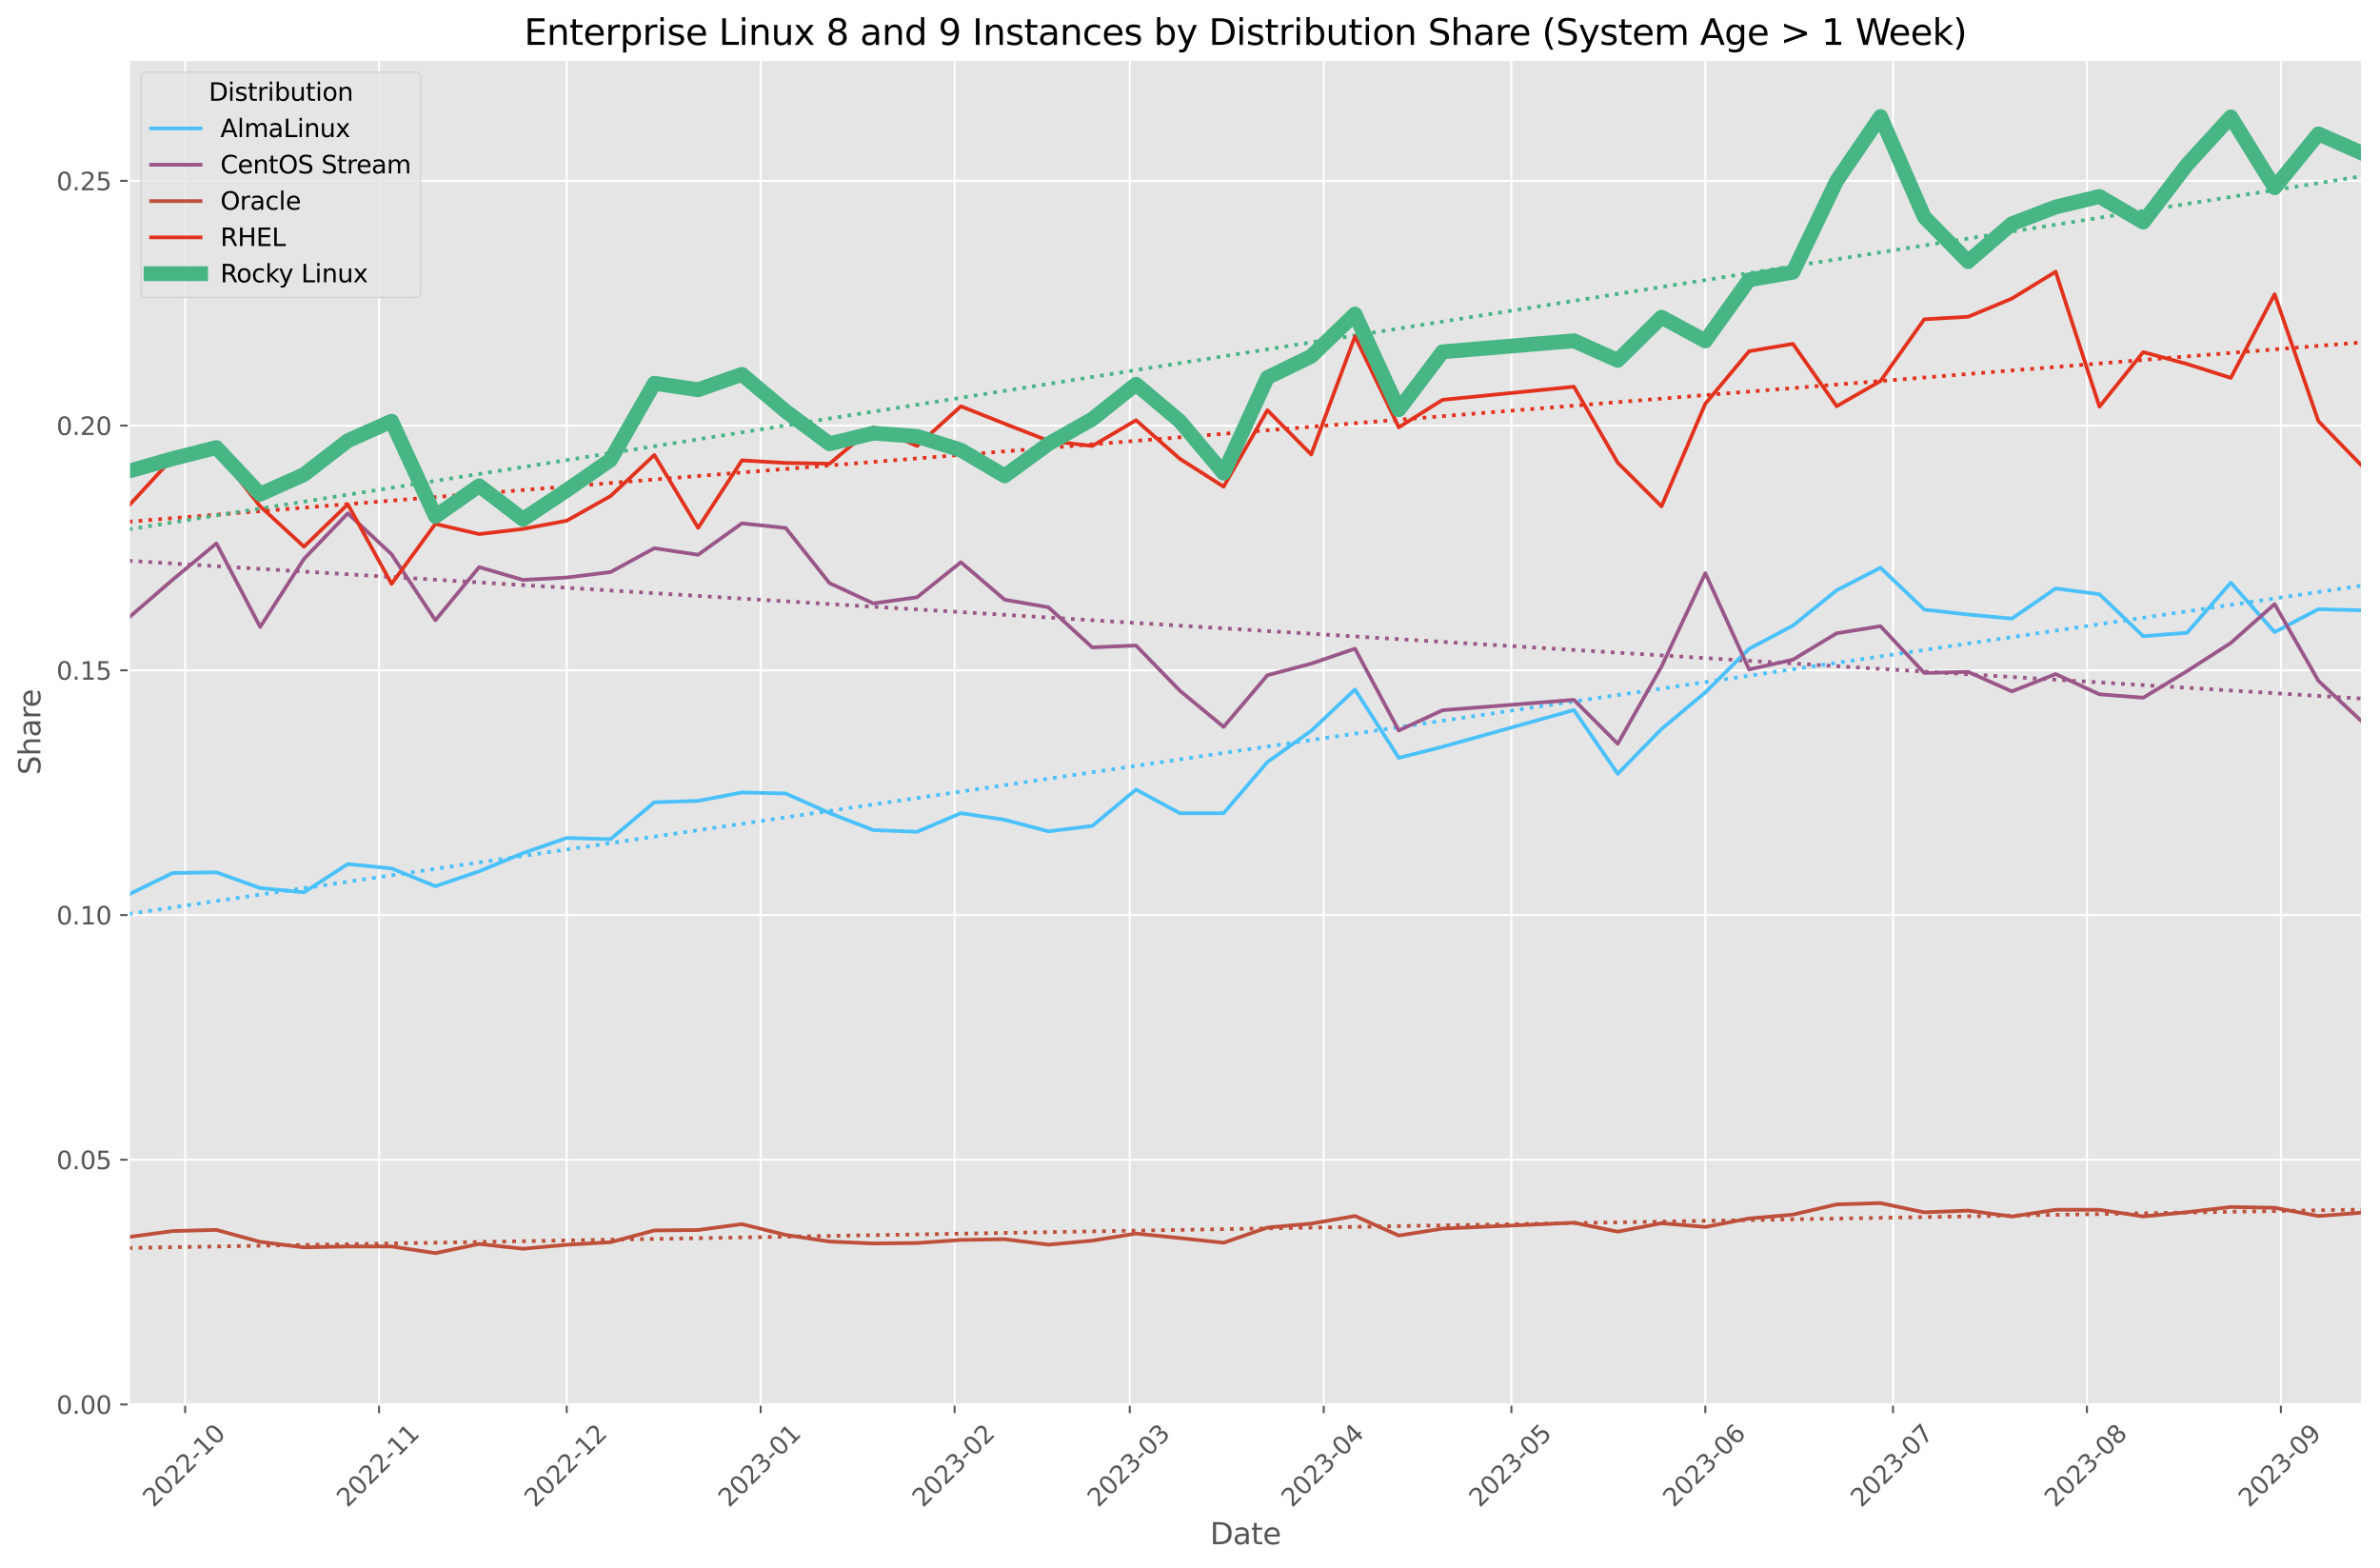 <?xml version="1.0" encoding="utf-8" standalone="no"?>
<!DOCTYPE svg PUBLIC "-//W3C//DTD SVG 1.1//EN"
  "http://www.w3.org/Graphics/SVG/1.1/DTD/svg11.dtd">
<svg xmlns:xlink="http://www.w3.org/1999/xlink" width="962.123pt" height="633.944pt" viewBox="0 0 962.123 633.944" xmlns="http://www.w3.org/2000/svg" version="1.1">
 <defs>
  <style type="text/css">*{stroke-linejoin: round; stroke-linecap: butt}</style>
 </defs>
 <g id="figure_1">
  <g id="patch_1">
   <path d="M 0 633.944 
L 962.123 633.944 
L 962.123 0 
L 0 0 
z
" style="fill: #ffffff"/>
  </g>
  <g id="axes_1">
   <g id="patch_2">
    <path d="M 52.079 567.742 
L 954.923 567.742 
L 954.923 24.142 
L 52.079 24.142 
z
" style="fill: #e5e5e5"/>
   </g>
   <g id="matplotlib.axis_1">
    <g id="xtick_1">
     <g id="line2d_1">
      <path d="M 74.84 567.742 
L 74.84 24.142 
" clip-path="url(#p9edbfe0799)" style="fill: none; stroke: #ffffff; stroke-width: 0.8; stroke-linecap: square"/>
     </g>
     <g id="line2d_2">
      <defs>
       <path id="m973b292059" d="M 0 0 
L 0 3.5 
" style="stroke: #555555; stroke-width: 0.8"/>
      </defs>
      <g>
       <use xlink:href="#m973b292059" x="74.84" y="567.742" style="fill: #555555; stroke: #555555; stroke-width: 0.8"/>
      </g>
     </g>
     <g id="text_1">
      <!-- 2022-10 -->
      <g style="fill: #555555" transform="translate(62.019 609.66)rotate(-45)scale(0.1 -0.1)">
       <defs>
        <path id="DejaVuSans-32" d="M 1228 531 
L 3431 531 
L 3431 0 
L 469 0 
L 469 531 
Q 828 903 1448 1529 
Q 2069 2156 2228 2338 
Q 2531 2678 2651 2914 
Q 2772 3150 2772 3378 
Q 2772 3750 2511 3984 
Q 2250 4219 1831 4219 
Q 1534 4219 1204 4116 
Q 875 4013 500 3803 
L 500 4441 
Q 881 4594 1212 4672 
Q 1544 4750 1819 4750 
Q 2544 4750 2975 4387 
Q 3406 4025 3406 3419 
Q 3406 3131 3298 2873 
Q 3191 2616 2906 2266 
Q 2828 2175 2409 1742 
Q 1991 1309 1228 531 
z
" transform="scale(0.016)"/>
        <path id="DejaVuSans-30" d="M 2034 4250 
Q 1547 4250 1301 3770 
Q 1056 3291 1056 2328 
Q 1056 1369 1301 889 
Q 1547 409 2034 409 
Q 2525 409 2770 889 
Q 3016 1369 3016 2328 
Q 3016 3291 2770 3770 
Q 2525 4250 2034 4250 
z
M 2034 4750 
Q 2819 4750 3233 4129 
Q 3647 3509 3647 2328 
Q 3647 1150 3233 529 
Q 2819 -91 2034 -91 
Q 1250 -91 836 529 
Q 422 1150 422 2328 
Q 422 3509 836 4129 
Q 1250 4750 2034 4750 
z
" transform="scale(0.016)"/>
        <path id="DejaVuSans-2d" d="M 313 2009 
L 1997 2009 
L 1997 1497 
L 313 1497 
L 313 2009 
z
" transform="scale(0.016)"/>
        <path id="DejaVuSans-31" d="M 794 531 
L 1825 531 
L 1825 4091 
L 703 3866 
L 703 4441 
L 1819 4666 
L 2450 4666 
L 2450 531 
L 3481 531 
L 3481 0 
L 794 0 
L 794 531 
z
" transform="scale(0.016)"/>
       </defs>
       <use xlink:href="#DejaVuSans-32"/>
       <use xlink:href="#DejaVuSans-30" x="63.623"/>
       <use xlink:href="#DejaVuSans-32" x="127.246"/>
       <use xlink:href="#DejaVuSans-32" x="190.869"/>
       <use xlink:href="#DejaVuSans-2d" x="254.492"/>
       <use xlink:href="#DejaVuSans-31" x="290.576"/>
       <use xlink:href="#DejaVuSans-30" x="354.199"/>
      </g>
     </g>
    </g>
    <g id="xtick_2">
     <g id="line2d_3">
      <path d="M 153.238 567.742 
L 153.238 24.142 
" clip-path="url(#p9edbfe0799)" style="fill: none; stroke: #ffffff; stroke-width: 0.8; stroke-linecap: square"/>
     </g>
     <g id="line2d_4">
      <g>
       <use xlink:href="#m973b292059" x="153.238" y="567.742" style="fill: #555555; stroke: #555555; stroke-width: 0.8"/>
      </g>
     </g>
     <g id="text_2">
      <!-- 2022-11 -->
      <g style="fill: #555555" transform="translate(140.417 609.66)rotate(-45)scale(0.1 -0.1)">
       <use xlink:href="#DejaVuSans-32"/>
       <use xlink:href="#DejaVuSans-30" x="63.623"/>
       <use xlink:href="#DejaVuSans-32" x="127.246"/>
       <use xlink:href="#DejaVuSans-32" x="190.869"/>
       <use xlink:href="#DejaVuSans-2d" x="254.492"/>
       <use xlink:href="#DejaVuSans-31" x="290.576"/>
       <use xlink:href="#DejaVuSans-31" x="354.199"/>
      </g>
     </g>
    </g>
    <g id="xtick_3">
     <g id="line2d_5">
      <path d="M 229.108 567.742 
L 229.108 24.142 
" clip-path="url(#p9edbfe0799)" style="fill: none; stroke: #ffffff; stroke-width: 0.8; stroke-linecap: square"/>
     </g>
     <g id="line2d_6">
      <g>
       <use xlink:href="#m973b292059" x="229.108" y="567.742" style="fill: #555555; stroke: #555555; stroke-width: 0.8"/>
      </g>
     </g>
     <g id="text_3">
      <!-- 2022-12 -->
      <g style="fill: #555555" transform="translate(216.286 609.66)rotate(-45)scale(0.1 -0.1)">
       <use xlink:href="#DejaVuSans-32"/>
       <use xlink:href="#DejaVuSans-30" x="63.623"/>
       <use xlink:href="#DejaVuSans-32" x="127.246"/>
       <use xlink:href="#DejaVuSans-32" x="190.869"/>
       <use xlink:href="#DejaVuSans-2d" x="254.492"/>
       <use xlink:href="#DejaVuSans-31" x="290.576"/>
       <use xlink:href="#DejaVuSans-32" x="354.199"/>
      </g>
     </g>
    </g>
    <g id="xtick_4">
     <g id="line2d_7">
      <path d="M 307.506 567.742 
L 307.506 24.142 
" clip-path="url(#p9edbfe0799)" style="fill: none; stroke: #ffffff; stroke-width: 0.8; stroke-linecap: square"/>
     </g>
     <g id="line2d_8">
      <g>
       <use xlink:href="#m973b292059" x="307.506" y="567.742" style="fill: #555555; stroke: #555555; stroke-width: 0.8"/>
      </g>
     </g>
     <g id="text_4">
      <!-- 2023-01 -->
      <g style="fill: #555555" transform="translate(294.685 609.66)rotate(-45)scale(0.1 -0.1)">
       <defs>
        <path id="DejaVuSans-33" d="M 2597 2516 
Q 3050 2419 3304 2112 
Q 3559 1806 3559 1356 
Q 3559 666 3084 287 
Q 2609 -91 1734 -91 
Q 1441 -91 1130 -33 
Q 819 25 488 141 
L 488 750 
Q 750 597 1062 519 
Q 1375 441 1716 441 
Q 2309 441 2620 675 
Q 2931 909 2931 1356 
Q 2931 1769 2642 2001 
Q 2353 2234 1838 2234 
L 1294 2234 
L 1294 2753 
L 1863 2753 
Q 2328 2753 2575 2939 
Q 2822 3125 2822 3475 
Q 2822 3834 2567 4026 
Q 2313 4219 1838 4219 
Q 1578 4219 1281 4162 
Q 984 4106 628 3988 
L 628 4550 
Q 988 4650 1302 4700 
Q 1616 4750 1894 4750 
Q 2613 4750 3031 4423 
Q 3450 4097 3450 3541 
Q 3450 3153 3228 2886 
Q 3006 2619 2597 2516 
z
" transform="scale(0.016)"/>
       </defs>
       <use xlink:href="#DejaVuSans-32"/>
       <use xlink:href="#DejaVuSans-30" x="63.623"/>
       <use xlink:href="#DejaVuSans-32" x="127.246"/>
       <use xlink:href="#DejaVuSans-33" x="190.869"/>
       <use xlink:href="#DejaVuSans-2d" x="254.492"/>
       <use xlink:href="#DejaVuSans-30" x="290.576"/>
       <use xlink:href="#DejaVuSans-31" x="354.199"/>
      </g>
     </g>
    </g>
    <g id="xtick_5">
     <g id="line2d_9">
      <path d="M 385.904 567.742 
L 385.904 24.142 
" clip-path="url(#p9edbfe0799)" style="fill: none; stroke: #ffffff; stroke-width: 0.8; stroke-linecap: square"/>
     </g>
     <g id="line2d_10">
      <g>
       <use xlink:href="#m973b292059" x="385.904" y="567.742" style="fill: #555555; stroke: #555555; stroke-width: 0.8"/>
      </g>
     </g>
     <g id="text_5">
      <!-- 2023-02 -->
      <g style="fill: #555555" transform="translate(373.083 609.66)rotate(-45)scale(0.1 -0.1)">
       <use xlink:href="#DejaVuSans-32"/>
       <use xlink:href="#DejaVuSans-30" x="63.623"/>
       <use xlink:href="#DejaVuSans-32" x="127.246"/>
       <use xlink:href="#DejaVuSans-33" x="190.869"/>
       <use xlink:href="#DejaVuSans-2d" x="254.492"/>
       <use xlink:href="#DejaVuSans-30" x="290.576"/>
       <use xlink:href="#DejaVuSans-32" x="354.199"/>
      </g>
     </g>
    </g>
    <g id="xtick_6">
     <g id="line2d_11">
      <path d="M 456.715 567.742 
L 456.715 24.142 
" clip-path="url(#p9edbfe0799)" style="fill: none; stroke: #ffffff; stroke-width: 0.8; stroke-linecap: square"/>
     </g>
     <g id="line2d_12">
      <g>
       <use xlink:href="#m973b292059" x="456.715" y="567.742" style="fill: #555555; stroke: #555555; stroke-width: 0.8"/>
      </g>
     </g>
     <g id="text_6">
      <!-- 2023-03 -->
      <g style="fill: #555555" transform="translate(443.894 609.66)rotate(-45)scale(0.1 -0.1)">
       <use xlink:href="#DejaVuSans-32"/>
       <use xlink:href="#DejaVuSans-30" x="63.623"/>
       <use xlink:href="#DejaVuSans-32" x="127.246"/>
       <use xlink:href="#DejaVuSans-33" x="190.869"/>
       <use xlink:href="#DejaVuSans-2d" x="254.492"/>
       <use xlink:href="#DejaVuSans-30" x="290.576"/>
       <use xlink:href="#DejaVuSans-33" x="354.199"/>
      </g>
     </g>
    </g>
    <g id="xtick_7">
     <g id="line2d_13">
      <path d="M 535.114 567.742 
L 535.114 24.142 
" clip-path="url(#p9edbfe0799)" style="fill: none; stroke: #ffffff; stroke-width: 0.8; stroke-linecap: square"/>
     </g>
     <g id="line2d_14">
      <g>
       <use xlink:href="#m973b292059" x="535.114" y="567.742" style="fill: #555555; stroke: #555555; stroke-width: 0.8"/>
      </g>
     </g>
     <g id="text_7">
      <!-- 2023-04 -->
      <g style="fill: #555555" transform="translate(522.292 609.66)rotate(-45)scale(0.1 -0.1)">
       <defs>
        <path id="DejaVuSans-34" d="M 2419 4116 
L 825 1625 
L 2419 1625 
L 2419 4116 
z
M 2253 4666 
L 3047 4666 
L 3047 1625 
L 3713 1625 
L 3713 1100 
L 3047 1100 
L 3047 0 
L 2419 0 
L 2419 1100 
L 313 1100 
L 313 1709 
L 2253 4666 
z
" transform="scale(0.016)"/>
       </defs>
       <use xlink:href="#DejaVuSans-32"/>
       <use xlink:href="#DejaVuSans-30" x="63.623"/>
       <use xlink:href="#DejaVuSans-32" x="127.246"/>
       <use xlink:href="#DejaVuSans-33" x="190.869"/>
       <use xlink:href="#DejaVuSans-2d" x="254.492"/>
       <use xlink:href="#DejaVuSans-30" x="290.576"/>
       <use xlink:href="#DejaVuSans-34" x="354.199"/>
      </g>
     </g>
    </g>
    <g id="xtick_8">
     <g id="line2d_15">
      <path d="M 610.983 567.742 
L 610.983 24.142 
" clip-path="url(#p9edbfe0799)" style="fill: none; stroke: #ffffff; stroke-width: 0.8; stroke-linecap: square"/>
     </g>
     <g id="line2d_16">
      <g>
       <use xlink:href="#m973b292059" x="610.983" y="567.742" style="fill: #555555; stroke: #555555; stroke-width: 0.8"/>
      </g>
     </g>
     <g id="text_8">
      <!-- 2023-05 -->
      <g style="fill: #555555" transform="translate(598.162 609.66)rotate(-45)scale(0.1 -0.1)">
       <defs>
        <path id="DejaVuSans-35" d="M 691 4666 
L 3169 4666 
L 3169 4134 
L 1269 4134 
L 1269 2991 
Q 1406 3038 1543 3061 
Q 1681 3084 1819 3084 
Q 2600 3084 3056 2656 
Q 3513 2228 3513 1497 
Q 3513 744 3044 326 
Q 2575 -91 1722 -91 
Q 1428 -91 1123 -41 
Q 819 9 494 109 
L 494 744 
Q 775 591 1075 516 
Q 1375 441 1709 441 
Q 2250 441 2565 725 
Q 2881 1009 2881 1497 
Q 2881 1984 2565 2268 
Q 2250 2553 1709 2553 
Q 1456 2553 1204 2497 
Q 953 2441 691 2322 
L 691 4666 
z
" transform="scale(0.016)"/>
       </defs>
       <use xlink:href="#DejaVuSans-32"/>
       <use xlink:href="#DejaVuSans-30" x="63.623"/>
       <use xlink:href="#DejaVuSans-32" x="127.246"/>
       <use xlink:href="#DejaVuSans-33" x="190.869"/>
       <use xlink:href="#DejaVuSans-2d" x="254.492"/>
       <use xlink:href="#DejaVuSans-30" x="290.576"/>
       <use xlink:href="#DejaVuSans-35" x="354.199"/>
      </g>
     </g>
    </g>
    <g id="xtick_9">
     <g id="line2d_17">
      <path d="M 689.381 567.742 
L 689.381 24.142 
" clip-path="url(#p9edbfe0799)" style="fill: none; stroke: #ffffff; stroke-width: 0.8; stroke-linecap: square"/>
     </g>
     <g id="line2d_18">
      <g>
       <use xlink:href="#m973b292059" x="689.381" y="567.742" style="fill: #555555; stroke: #555555; stroke-width: 0.8"/>
      </g>
     </g>
     <g id="text_9">
      <!-- 2023-06 -->
      <g style="fill: #555555" transform="translate(676.56 609.66)rotate(-45)scale(0.1 -0.1)">
       <defs>
        <path id="DejaVuSans-36" d="M 2113 2584 
Q 1688 2584 1439 2293 
Q 1191 2003 1191 1497 
Q 1191 994 1439 701 
Q 1688 409 2113 409 
Q 2538 409 2786 701 
Q 3034 994 3034 1497 
Q 3034 2003 2786 2293 
Q 2538 2584 2113 2584 
z
M 3366 4563 
L 3366 3988 
Q 3128 4100 2886 4159 
Q 2644 4219 2406 4219 
Q 1781 4219 1451 3797 
Q 1122 3375 1075 2522 
Q 1259 2794 1537 2939 
Q 1816 3084 2150 3084 
Q 2853 3084 3261 2657 
Q 3669 2231 3669 1497 
Q 3669 778 3244 343 
Q 2819 -91 2113 -91 
Q 1303 -91 875 529 
Q 447 1150 447 2328 
Q 447 3434 972 4092 
Q 1497 4750 2381 4750 
Q 2619 4750 2861 4703 
Q 3103 4656 3366 4563 
z
" transform="scale(0.016)"/>
       </defs>
       <use xlink:href="#DejaVuSans-32"/>
       <use xlink:href="#DejaVuSans-30" x="63.623"/>
       <use xlink:href="#DejaVuSans-32" x="127.246"/>
       <use xlink:href="#DejaVuSans-33" x="190.869"/>
       <use xlink:href="#DejaVuSans-2d" x="254.492"/>
       <use xlink:href="#DejaVuSans-30" x="290.576"/>
       <use xlink:href="#DejaVuSans-36" x="354.199"/>
      </g>
     </g>
    </g>
    <g id="xtick_10">
     <g id="line2d_19">
      <path d="M 765.25 567.742 
L 765.25 24.142 
" clip-path="url(#p9edbfe0799)" style="fill: none; stroke: #ffffff; stroke-width: 0.8; stroke-linecap: square"/>
     </g>
     <g id="line2d_20">
      <g>
       <use xlink:href="#m973b292059" x="765.25" y="567.742" style="fill: #555555; stroke: #555555; stroke-width: 0.8"/>
      </g>
     </g>
     <g id="text_10">
      <!-- 2023-07 -->
      <g style="fill: #555555" transform="translate(752.429 609.66)rotate(-45)scale(0.1 -0.1)">
       <defs>
        <path id="DejaVuSans-37" d="M 525 4666 
L 3525 4666 
L 3525 4397 
L 1831 0 
L 1172 0 
L 2766 4134 
L 525 4134 
L 525 4666 
z
" transform="scale(0.016)"/>
       </defs>
       <use xlink:href="#DejaVuSans-32"/>
       <use xlink:href="#DejaVuSans-30" x="63.623"/>
       <use xlink:href="#DejaVuSans-32" x="127.246"/>
       <use xlink:href="#DejaVuSans-33" x="190.869"/>
       <use xlink:href="#DejaVuSans-2d" x="254.492"/>
       <use xlink:href="#DejaVuSans-30" x="290.576"/>
       <use xlink:href="#DejaVuSans-37" x="354.199"/>
      </g>
     </g>
    </g>
    <g id="xtick_11">
     <g id="line2d_21">
      <path d="M 843.648 567.742 
L 843.648 24.142 
" clip-path="url(#p9edbfe0799)" style="fill: none; stroke: #ffffff; stroke-width: 0.8; stroke-linecap: square"/>
     </g>
     <g id="line2d_22">
      <g>
       <use xlink:href="#m973b292059" x="843.648" y="567.742" style="fill: #555555; stroke: #555555; stroke-width: 0.8"/>
      </g>
     </g>
     <g id="text_11">
      <!-- 2023-08 -->
      <g style="fill: #555555" transform="translate(830.827 609.66)rotate(-45)scale(0.1 -0.1)">
       <defs>
        <path id="DejaVuSans-38" d="M 2034 2216 
Q 1584 2216 1326 1975 
Q 1069 1734 1069 1313 
Q 1069 891 1326 650 
Q 1584 409 2034 409 
Q 2484 409 2743 651 
Q 3003 894 3003 1313 
Q 3003 1734 2745 1975 
Q 2488 2216 2034 2216 
z
M 1403 2484 
Q 997 2584 770 2862 
Q 544 3141 544 3541 
Q 544 4100 942 4425 
Q 1341 4750 2034 4750 
Q 2731 4750 3128 4425 
Q 3525 4100 3525 3541 
Q 3525 3141 3298 2862 
Q 3072 2584 2669 2484 
Q 3125 2378 3379 2068 
Q 3634 1759 3634 1313 
Q 3634 634 3220 271 
Q 2806 -91 2034 -91 
Q 1263 -91 848 271 
Q 434 634 434 1313 
Q 434 1759 690 2068 
Q 947 2378 1403 2484 
z
M 1172 3481 
Q 1172 3119 1398 2916 
Q 1625 2713 2034 2713 
Q 2441 2713 2670 2916 
Q 2900 3119 2900 3481 
Q 2900 3844 2670 4047 
Q 2441 4250 2034 4250 
Q 1625 4250 1398 4047 
Q 1172 3844 1172 3481 
z
" transform="scale(0.016)"/>
       </defs>
       <use xlink:href="#DejaVuSans-32"/>
       <use xlink:href="#DejaVuSans-30" x="63.623"/>
       <use xlink:href="#DejaVuSans-32" x="127.246"/>
       <use xlink:href="#DejaVuSans-33" x="190.869"/>
       <use xlink:href="#DejaVuSans-2d" x="254.492"/>
       <use xlink:href="#DejaVuSans-30" x="290.576"/>
       <use xlink:href="#DejaVuSans-38" x="354.199"/>
      </g>
     </g>
    </g>
    <g id="xtick_12">
     <g id="line2d_23">
      <path d="M 922.047 567.742 
L 922.047 24.142 
" clip-path="url(#p9edbfe0799)" style="fill: none; stroke: #ffffff; stroke-width: 0.8; stroke-linecap: square"/>
     </g>
     <g id="line2d_24">
      <g>
       <use xlink:href="#m973b292059" x="922.047" y="567.742" style="fill: #555555; stroke: #555555; stroke-width: 0.8"/>
      </g>
     </g>
     <g id="text_12">
      <!-- 2023-09 -->
      <g style="fill: #555555" transform="translate(909.225 609.66)rotate(-45)scale(0.1 -0.1)">
       <defs>
        <path id="DejaVuSans-39" d="M 703 97 
L 703 672 
Q 941 559 1184 500 
Q 1428 441 1663 441 
Q 2288 441 2617 861 
Q 2947 1281 2994 2138 
Q 2813 1869 2534 1725 
Q 2256 1581 1919 1581 
Q 1219 1581 811 2004 
Q 403 2428 403 3163 
Q 403 3881 828 4315 
Q 1253 4750 1959 4750 
Q 2769 4750 3195 4129 
Q 3622 3509 3622 2328 
Q 3622 1225 3098 567 
Q 2575 -91 1691 -91 
Q 1453 -91 1209 -44 
Q 966 3 703 97 
z
M 1959 2075 
Q 2384 2075 2632 2365 
Q 2881 2656 2881 3163 
Q 2881 3666 2632 3958 
Q 2384 4250 1959 4250 
Q 1534 4250 1286 3958 
Q 1038 3666 1038 3163 
Q 1038 2656 1286 2365 
Q 1534 2075 1959 2075 
z
" transform="scale(0.016)"/>
       </defs>
       <use xlink:href="#DejaVuSans-32"/>
       <use xlink:href="#DejaVuSans-30" x="63.623"/>
       <use xlink:href="#DejaVuSans-32" x="127.246"/>
       <use xlink:href="#DejaVuSans-33" x="190.869"/>
       <use xlink:href="#DejaVuSans-2d" x="254.492"/>
       <use xlink:href="#DejaVuSans-30" x="290.576"/>
       <use xlink:href="#DejaVuSans-39" x="354.199"/>
      </g>
     </g>
    </g>
    <g id="text_13">
     <!-- Date -->
     <g style="fill: #555555" transform="translate(489.16 624.248)scale(0.12 -0.12)">
      <defs>
       <path id="DejaVuSans-44" d="M 1259 4147 
L 1259 519 
L 2022 519 
Q 2988 519 3436 956 
Q 3884 1394 3884 2338 
Q 3884 3275 3436 3711 
Q 2988 4147 2022 4147 
L 1259 4147 
z
M 628 4666 
L 1925 4666 
Q 3281 4666 3915 4102 
Q 4550 3538 4550 2338 
Q 4550 1131 3912 565 
Q 3275 0 1925 0 
L 628 0 
L 628 4666 
z
" transform="scale(0.016)"/>
       <path id="DejaVuSans-61" d="M 2194 1759 
Q 1497 1759 1228 1600 
Q 959 1441 959 1056 
Q 959 750 1161 570 
Q 1363 391 1709 391 
Q 2188 391 2477 730 
Q 2766 1069 2766 1631 
L 2766 1759 
L 2194 1759 
z
M 3341 1997 
L 3341 0 
L 2766 0 
L 2766 531 
Q 2569 213 2275 61 
Q 1981 -91 1556 -91 
Q 1019 -91 701 211 
Q 384 513 384 1019 
Q 384 1609 779 1909 
Q 1175 2209 1959 2209 
L 2766 2209 
L 2766 2266 
Q 2766 2663 2505 2880 
Q 2244 3097 1772 3097 
Q 1472 3097 1187 3025 
Q 903 2953 641 2809 
L 641 3341 
Q 956 3463 1253 3523 
Q 1550 3584 1831 3584 
Q 2591 3584 2966 3190 
Q 3341 2797 3341 1997 
z
" transform="scale(0.016)"/>
       <path id="DejaVuSans-74" d="M 1172 4494 
L 1172 3500 
L 2356 3500 
L 2356 3053 
L 1172 3053 
L 1172 1153 
Q 1172 725 1289 603 
Q 1406 481 1766 481 
L 2356 481 
L 2356 0 
L 1766 0 
Q 1100 0 847 248 
Q 594 497 594 1153 
L 594 3053 
L 172 3053 
L 172 3500 
L 594 3500 
L 594 4494 
L 1172 4494 
z
" transform="scale(0.016)"/>
       <path id="DejaVuSans-65" d="M 3597 1894 
L 3597 1613 
L 953 1613 
Q 991 1019 1311 708 
Q 1631 397 2203 397 
Q 2534 397 2845 478 
Q 3156 559 3463 722 
L 3463 178 
Q 3153 47 2828 -22 
Q 2503 -91 2169 -91 
Q 1331 -91 842 396 
Q 353 884 353 1716 
Q 353 2575 817 3079 
Q 1281 3584 2069 3584 
Q 2775 3584 3186 3129 
Q 3597 2675 3597 1894 
z
M 3022 2063 
Q 3016 2534 2758 2815 
Q 2500 3097 2075 3097 
Q 1594 3097 1305 2825 
Q 1016 2553 972 2059 
L 3022 2063 
z
" transform="scale(0.016)"/>
      </defs>
      <use xlink:href="#DejaVuSans-44"/>
      <use xlink:href="#DejaVuSans-61" x="77.002"/>
      <use xlink:href="#DejaVuSans-74" x="138.281"/>
      <use xlink:href="#DejaVuSans-65" x="177.49"/>
     </g>
    </g>
   </g>
   <g id="matplotlib.axis_2">
    <g id="ytick_1">
     <g id="line2d_25">
      <path d="M 52.079 567.742 
L 954.923 567.742 
" clip-path="url(#p9edbfe0799)" style="fill: none; stroke: #ffffff; stroke-width: 0.8; stroke-linecap: square"/>
     </g>
     <g id="line2d_26">
      <defs>
       <path id="m03a013a2a3" d="M 0 0 
L -3.5 0 
" style="stroke: #555555; stroke-width: 0.8"/>
      </defs>
      <g>
       <use xlink:href="#m03a013a2a3" x="52.079" y="567.742" style="fill: #555555; stroke: #555555; stroke-width: 0.8"/>
      </g>
     </g>
     <g id="text_14">
      <!-- 0.00 -->
      <g style="fill: #555555" transform="translate(22.814 571.541)scale(0.1 -0.1)">
       <defs>
        <path id="DejaVuSans-2e" d="M 684 794 
L 1344 794 
L 1344 0 
L 684 0 
L 684 794 
z
" transform="scale(0.016)"/>
       </defs>
       <use xlink:href="#DejaVuSans-30"/>
       <use xlink:href="#DejaVuSans-2e" x="63.623"/>
       <use xlink:href="#DejaVuSans-30" x="95.41"/>
       <use xlink:href="#DejaVuSans-30" x="159.033"/>
      </g>
     </g>
    </g>
    <g id="ytick_2">
     <g id="line2d_27">
      <path d="M 52.079 468.815 
L 954.923 468.815 
" clip-path="url(#p9edbfe0799)" style="fill: none; stroke: #ffffff; stroke-width: 0.8; stroke-linecap: square"/>
     </g>
     <g id="line2d_28">
      <g>
       <use xlink:href="#m03a013a2a3" x="52.079" y="468.815" style="fill: #555555; stroke: #555555; stroke-width: 0.8"/>
      </g>
     </g>
     <g id="text_15">
      <!-- 0.05 -->
      <g style="fill: #555555" transform="translate(22.814 472.615)scale(0.1 -0.1)">
       <use xlink:href="#DejaVuSans-30"/>
       <use xlink:href="#DejaVuSans-2e" x="63.623"/>
       <use xlink:href="#DejaVuSans-30" x="95.41"/>
       <use xlink:href="#DejaVuSans-35" x="159.033"/>
      </g>
     </g>
    </g>
    <g id="ytick_3">
     <g id="line2d_29">
      <path d="M 52.079 369.889 
L 954.923 369.889 
" clip-path="url(#p9edbfe0799)" style="fill: none; stroke: #ffffff; stroke-width: 0.8; stroke-linecap: square"/>
     </g>
     <g id="line2d_30">
      <g>
       <use xlink:href="#m03a013a2a3" x="52.079" y="369.889" style="fill: #555555; stroke: #555555; stroke-width: 0.8"/>
      </g>
     </g>
     <g id="text_16">
      <!-- 0.10 -->
      <g style="fill: #555555" transform="translate(22.814 373.688)scale(0.1 -0.1)">
       <use xlink:href="#DejaVuSans-30"/>
       <use xlink:href="#DejaVuSans-2e" x="63.623"/>
       <use xlink:href="#DejaVuSans-31" x="95.41"/>
       <use xlink:href="#DejaVuSans-30" x="159.033"/>
      </g>
     </g>
    </g>
    <g id="ytick_4">
     <g id="line2d_31">
      <path d="M 52.079 270.963 
L 954.923 270.963 
" clip-path="url(#p9edbfe0799)" style="fill: none; stroke: #ffffff; stroke-width: 0.8; stroke-linecap: square"/>
     </g>
     <g id="line2d_32">
      <g>
       <use xlink:href="#m03a013a2a3" x="52.079" y="270.963" style="fill: #555555; stroke: #555555; stroke-width: 0.8"/>
      </g>
     </g>
     <g id="text_17">
      <!-- 0.15 -->
      <g style="fill: #555555" transform="translate(22.814 274.762)scale(0.1 -0.1)">
       <use xlink:href="#DejaVuSans-30"/>
       <use xlink:href="#DejaVuSans-2e" x="63.623"/>
       <use xlink:href="#DejaVuSans-31" x="95.41"/>
       <use xlink:href="#DejaVuSans-35" x="159.033"/>
      </g>
     </g>
    </g>
    <g id="ytick_5">
     <g id="line2d_33">
      <path d="M 52.079 172.036 
L 954.923 172.036 
" clip-path="url(#p9edbfe0799)" style="fill: none; stroke: #ffffff; stroke-width: 0.8; stroke-linecap: square"/>
     </g>
     <g id="line2d_34">
      <g>
       <use xlink:href="#m03a013a2a3" x="52.079" y="172.036" style="fill: #555555; stroke: #555555; stroke-width: 0.8"/>
      </g>
     </g>
     <g id="text_18">
      <!-- 0.20 -->
      <g style="fill: #555555" transform="translate(22.814 175.835)scale(0.1 -0.1)">
       <use xlink:href="#DejaVuSans-30"/>
       <use xlink:href="#DejaVuSans-2e" x="63.623"/>
       <use xlink:href="#DejaVuSans-32" x="95.41"/>
       <use xlink:href="#DejaVuSans-30" x="159.033"/>
      </g>
     </g>
    </g>
    <g id="ytick_6">
     <g id="line2d_35">
      <path d="M 52.079 73.11 
L 954.923 73.11 
" clip-path="url(#p9edbfe0799)" style="fill: none; stroke: #ffffff; stroke-width: 0.8; stroke-linecap: square"/>
     </g>
     <g id="line2d_36">
      <g>
       <use xlink:href="#m03a013a2a3" x="52.079" y="73.11" style="fill: #555555; stroke: #555555; stroke-width: 0.8"/>
      </g>
     </g>
     <g id="text_19">
      <!-- 0.25 -->
      <g style="fill: #555555" transform="translate(22.814 76.909)scale(0.1 -0.1)">
       <use xlink:href="#DejaVuSans-30"/>
       <use xlink:href="#DejaVuSans-2e" x="63.623"/>
       <use xlink:href="#DejaVuSans-32" x="95.41"/>
       <use xlink:href="#DejaVuSans-35" x="159.033"/>
      </g>
     </g>
    </g>
    <g id="text_20">
     <!-- Share -->
     <g style="fill: #555555" transform="translate(16.318 313.254)rotate(-90)scale(0.12 -0.12)">
      <defs>
       <path id="DejaVuSans-53" d="M 3425 4513 
L 3425 3897 
Q 3066 4069 2747 4153 
Q 2428 4238 2131 4238 
Q 1616 4238 1336 4038 
Q 1056 3838 1056 3469 
Q 1056 3159 1242 3001 
Q 1428 2844 1947 2747 
L 2328 2669 
Q 3034 2534 3370 2195 
Q 3706 1856 3706 1288 
Q 3706 609 3251 259 
Q 2797 -91 1919 -91 
Q 1588 -91 1214 -16 
Q 841 59 441 206 
L 441 856 
Q 825 641 1194 531 
Q 1563 422 1919 422 
Q 2459 422 2753 634 
Q 3047 847 3047 1241 
Q 3047 1584 2836 1778 
Q 2625 1972 2144 2069 
L 1759 2144 
Q 1053 2284 737 2584 
Q 422 2884 422 3419 
Q 422 4038 858 4394 
Q 1294 4750 2059 4750 
Q 2388 4750 2728 4690 
Q 3069 4631 3425 4513 
z
" transform="scale(0.016)"/>
       <path id="DejaVuSans-68" d="M 3513 2113 
L 3513 0 
L 2938 0 
L 2938 2094 
Q 2938 2591 2744 2837 
Q 2550 3084 2163 3084 
Q 1697 3084 1428 2787 
Q 1159 2491 1159 1978 
L 1159 0 
L 581 0 
L 581 4863 
L 1159 4863 
L 1159 2956 
Q 1366 3272 1645 3428 
Q 1925 3584 2291 3584 
Q 2894 3584 3203 3211 
Q 3513 2838 3513 2113 
z
" transform="scale(0.016)"/>
       <path id="DejaVuSans-72" d="M 2631 2963 
Q 2534 3019 2420 3045 
Q 2306 3072 2169 3072 
Q 1681 3072 1420 2755 
Q 1159 2438 1159 1844 
L 1159 0 
L 581 0 
L 581 3500 
L 1159 3500 
L 1159 2956 
Q 1341 3275 1631 3429 
Q 1922 3584 2338 3584 
Q 2397 3584 2469 3576 
Q 2541 3569 2628 3553 
L 2631 2963 
z
" transform="scale(0.016)"/>
      </defs>
      <use xlink:href="#DejaVuSans-53"/>
      <use xlink:href="#DejaVuSans-68" x="63.477"/>
      <use xlink:href="#DejaVuSans-61" x="126.855"/>
      <use xlink:href="#DejaVuSans-72" x="188.135"/>
      <use xlink:href="#DejaVuSans-65" x="226.998"/>
     </g>
    </g>
   </g>
   <g id="line2d_37">
    <path d="M 52.079 369.431 
L 61.199 368.091 
L 70.319 366.75 
L 79.438 365.41 
L 88.558 364.069 
L 97.678 362.728 
L 106.797 361.388 
L 115.917 360.047 
L 125.036 358.707 
L 134.156 357.366 
L 143.276 356.026 
L 152.395 354.685 
L 161.515 353.344 
L 170.635 352.004 
L 179.754 350.663 
L 188.874 349.323 
L 197.994 347.982 
L 207.113 346.641 
L 216.233 345.301 
L 225.352 343.96 
L 234.472 342.62 
L 243.592 341.279 
L 252.711 339.938 
L 261.831 338.598 
L 270.951 337.257 
L 280.07 335.917 
L 289.19 334.576 
L 298.31 333.235 
L 307.429 331.895 
L 316.549 330.554 
L 325.668 329.214 
L 334.788 327.873 
L 343.908 326.533 
L 353.027 325.192 
L 362.147 323.851 
L 371.267 322.511 
L 380.386 321.17 
L 389.506 319.83 
L 398.626 318.489 
L 407.745 317.148 
L 416.865 315.808 
L 425.984 314.467 
L 435.104 313.127 
L 444.224 311.786 
L 453.343 310.445 
L 462.463 309.105 
L 471.583 307.764 
L 480.702 306.424 
L 489.822 305.083 
L 498.942 303.743 
L 508.061 302.402 
L 517.181 301.061 
L 526.3 299.721 
L 535.42 298.38 
L 544.54 297.04 
L 553.659 295.699 
L 562.779 294.358 
L 571.899 293.018 
L 581.018 291.677 
L 590.138 290.337 
L 599.258 288.996 
L 608.377 287.655 
L 617.497 286.315 
L 626.616 284.974 
L 635.736 283.634 
L 644.856 282.293 
L 653.975 280.953 
L 663.095 279.612 
L 672.215 278.271 
L 681.334 276.931 
L 690.454 275.59 
L 699.574 274.25 
L 708.693 272.909 
L 717.813 271.568 
L 726.932 270.228 
L 736.052 268.887 
L 745.172 267.547 
L 754.291 266.206 
L 763.411 264.865 
L 772.531 263.525 
L 781.65 262.184 
L 790.77 260.844 
L 799.89 259.503 
L 809.009 258.163 
L 818.129 256.822 
L 827.248 255.481 
L 836.368 254.141 
L 845.488 252.8 
L 854.607 251.46 
L 863.727 250.119 
L 872.847 248.778 
L 881.966 247.438 
L 891.086 246.097 
L 900.206 244.757 
L 909.325 243.416 
L 918.445 242.075 
L 927.564 240.735 
L 936.684 239.394 
L 945.804 238.054 
L 954.923 236.713 
" clip-path="url(#p9edbfe0799)" style="fill: none; stroke-dasharray: 1.5,2.475; stroke-dashoffset: 0; stroke: #4ac1fa; stroke-width: 1.5"/>
   </g>
   <g id="line2d_38">
    <path d="M 52.079 226.684 
L 61.199 227.247 
L 70.319 227.809 
L 79.438 228.372 
L 88.558 228.935 
L 97.678 229.498 
L 106.797 230.061 
L 115.917 230.624 
L 125.036 231.187 
L 134.156 231.749 
L 143.276 232.312 
L 152.395 232.875 
L 161.515 233.438 
L 170.635 234.001 
L 179.754 234.564 
L 188.874 235.127 
L 197.994 235.689 
L 207.113 236.252 
L 216.233 236.815 
L 225.352 237.378 
L 234.472 237.941 
L 243.592 238.504 
L 252.711 239.066 
L 261.831 239.629 
L 270.951 240.192 
L 280.07 240.755 
L 289.19 241.318 
L 298.31 241.881 
L 307.429 242.444 
L 316.549 243.006 
L 325.668 243.569 
L 334.788 244.132 
L 343.908 244.695 
L 353.027 245.258 
L 362.147 245.821 
L 371.267 246.384 
L 380.386 246.946 
L 389.506 247.509 
L 398.626 248.072 
L 407.745 248.635 
L 416.865 249.198 
L 425.984 249.761 
L 435.104 250.324 
L 444.224 250.886 
L 453.343 251.449 
L 462.463 252.012 
L 471.583 252.575 
L 480.702 253.138 
L 489.822 253.701 
L 498.942 254.263 
L 508.061 254.826 
L 517.181 255.389 
L 526.3 255.952 
L 535.42 256.515 
L 544.54 257.078 
L 553.659 257.641 
L 562.779 258.203 
L 571.899 258.766 
L 581.018 259.329 
L 590.138 259.892 
L 599.258 260.455 
L 608.377 261.018 
L 617.497 261.581 
L 626.616 262.143 
L 635.736 262.706 
L 644.856 263.269 
L 653.975 263.832 
L 663.095 264.395 
L 672.215 264.958 
L 681.334 265.52 
L 690.454 266.083 
L 699.574 266.646 
L 708.693 267.209 
L 717.813 267.772 
L 726.932 268.335 
L 736.052 268.898 
L 745.172 269.46 
L 754.291 270.023 
L 763.411 270.586 
L 772.531 271.149 
L 781.65 271.712 
L 790.77 272.275 
L 799.89 272.838 
L 809.009 273.4 
L 818.129 273.963 
L 827.248 274.526 
L 836.368 275.089 
L 845.488 275.652 
L 854.607 276.215 
L 863.727 276.777 
L 872.847 277.34 
L 881.966 277.903 
L 891.086 278.466 
L 900.206 279.029 
L 909.325 279.592 
L 918.445 280.155 
L 927.564 280.717 
L 936.684 281.28 
L 945.804 281.843 
L 954.923 282.406 
" clip-path="url(#p9edbfe0799)" style="fill: none; stroke-dasharray: 1.5,2.475; stroke-dashoffset: 0; stroke: #9a5689; stroke-width: 1.5"/>
   </g>
   <g id="line2d_39">
    <path d="M 52.079 504.481 
L 61.199 504.324 
L 70.319 504.167 
L 79.438 504.01 
L 88.558 503.853 
L 97.678 503.696 
L 106.797 503.539 
L 115.917 503.382 
L 125.036 503.225 
L 134.156 503.068 
L 143.276 502.911 
L 152.395 502.755 
L 161.515 502.598 
L 170.635 502.441 
L 179.754 502.284 
L 188.874 502.127 
L 197.994 501.97 
L 207.113 501.813 
L 216.233 501.656 
L 225.352 501.499 
L 234.472 501.342 
L 243.592 501.185 
L 252.711 501.028 
L 261.831 500.871 
L 270.951 500.714 
L 280.07 500.557 
L 289.19 500.4 
L 298.31 500.243 
L 307.429 500.086 
L 316.549 499.929 
L 325.668 499.772 
L 334.788 499.615 
L 343.908 499.458 
L 353.027 499.301 
L 362.147 499.144 
L 371.267 498.987 
L 380.386 498.83 
L 389.506 498.673 
L 398.626 498.516 
L 407.745 498.359 
L 416.865 498.202 
L 425.984 498.045 
L 435.104 497.888 
L 444.224 497.731 
L 453.343 497.574 
L 462.463 497.417 
L 471.583 497.26 
L 480.702 497.103 
L 489.822 496.946 
L 498.942 496.789 
L 508.061 496.632 
L 517.181 496.475 
L 526.3 496.318 
L 535.42 496.161 
L 544.54 496.004 
L 553.659 495.847 
L 562.779 495.69 
L 571.899 495.533 
L 581.018 495.376 
L 590.138 495.219 
L 599.258 495.062 
L 608.377 494.905 
L 617.497 494.748 
L 626.616 494.591 
L 635.736 494.434 
L 644.856 494.277 
L 653.975 494.12 
L 663.095 493.963 
L 672.215 493.806 
L 681.334 493.649 
L 690.454 493.492 
L 699.574 493.335 
L 708.693 493.178 
L 717.813 493.021 
L 726.932 492.864 
L 736.052 492.707 
L 745.172 492.55 
L 754.291 492.393 
L 763.411 492.236 
L 772.531 492.079 
L 781.65 491.922 
L 790.77 491.765 
L 799.89 491.608 
L 809.009 491.451 
L 818.129 491.294 
L 827.248 491.137 
L 836.368 490.98 
L 845.488 490.823 
L 854.607 490.666 
L 863.727 490.509 
L 872.847 490.352 
L 881.966 490.195 
L 891.086 490.038 
L 900.206 489.881 
L 909.325 489.724 
L 918.445 489.567 
L 927.564 489.41 
L 936.684 489.253 
L 945.804 489.096 
L 954.923 488.939 
" clip-path="url(#p9edbfe0799)" style="fill: none; stroke-dasharray: 1.5,2.475; stroke-dashoffset: 0; stroke: #be503b; stroke-width: 1.5"/>
   </g>
   <g id="line2d_40">
    <path d="M 52.079 210.892 
L 61.199 210.16 
L 70.319 209.428 
L 79.438 208.695 
L 88.558 207.963 
L 97.678 207.231 
L 106.797 206.498 
L 115.917 205.766 
L 125.036 205.034 
L 134.156 204.301 
L 143.276 203.569 
L 152.395 202.837 
L 161.515 202.105 
L 170.635 201.372 
L 179.754 200.64 
L 188.874 199.908 
L 197.994 199.175 
L 207.113 198.443 
L 216.233 197.711 
L 225.352 196.978 
L 234.472 196.246 
L 243.592 195.514 
L 252.711 194.782 
L 261.831 194.049 
L 270.951 193.317 
L 280.07 192.585 
L 289.19 191.852 
L 298.31 191.12 
L 307.429 190.388 
L 316.549 189.655 
L 325.668 188.923 
L 334.788 188.191 
L 343.908 187.459 
L 353.027 186.726 
L 362.147 185.994 
L 371.267 185.262 
L 380.386 184.529 
L 389.506 183.797 
L 398.626 183.065 
L 407.745 182.332 
L 416.865 181.6 
L 425.984 180.868 
L 435.104 180.135 
L 444.224 179.403 
L 453.343 178.671 
L 462.463 177.939 
L 471.583 177.206 
L 480.702 176.474 
L 489.822 175.742 
L 498.942 175.009 
L 508.061 174.277 
L 517.181 173.545 
L 526.3 172.812 
L 535.42 172.08 
L 544.54 171.348 
L 553.659 170.616 
L 562.779 169.883 
L 571.899 169.151 
L 581.018 168.419 
L 590.138 167.686 
L 599.258 166.954 
L 608.377 166.222 
L 617.497 165.489 
L 626.616 164.757 
L 635.736 164.025 
L 644.856 163.293 
L 653.975 162.56 
L 663.095 161.828 
L 672.215 161.096 
L 681.334 160.363 
L 690.454 159.631 
L 699.574 158.899 
L 708.693 158.166 
L 717.813 157.434 
L 726.932 156.702 
L 736.052 155.969 
L 745.172 155.237 
L 754.291 154.505 
L 763.411 153.773 
L 772.531 153.04 
L 781.65 152.308 
L 790.77 151.576 
L 799.89 150.843 
L 809.009 150.111 
L 818.129 149.379 
L 827.248 148.646 
L 836.368 147.914 
L 845.488 147.182 
L 854.607 146.45 
L 863.727 145.717 
L 872.847 144.985 
L 881.966 144.253 
L 891.086 143.52 
L 900.206 142.788 
L 909.325 142.056 
L 918.445 141.323 
L 927.564 140.591 
L 936.684 139.859 
L 945.804 139.127 
L 954.923 138.394 
" clip-path="url(#p9edbfe0799)" style="fill: none; stroke-dasharray: 1.5,2.475; stroke-dashoffset: 0; stroke: #e2321d; stroke-width: 1.5"/>
   </g>
   <g id="line2d_41">
    <path d="M 52.079 213.978 
L 61.199 212.536 
L 70.319 211.094 
L 79.438 209.652 
L 88.558 208.21 
L 97.678 206.768 
L 106.797 205.326 
L 115.917 203.884 
L 125.036 202.442 
L 134.156 201 
L 143.276 199.558 
L 152.395 198.116 
L 161.515 196.675 
L 170.635 195.233 
L 179.754 193.791 
L 188.874 192.349 
L 197.994 190.907 
L 207.113 189.465 
L 216.233 188.023 
L 225.352 186.581 
L 234.472 185.139 
L 243.592 183.697 
L 252.711 182.255 
L 261.831 180.813 
L 270.951 179.371 
L 280.07 177.929 
L 289.19 176.487 
L 298.31 175.045 
L 307.429 173.603 
L 316.549 172.162 
L 325.668 170.72 
L 334.788 169.278 
L 343.908 167.836 
L 353.027 166.394 
L 362.147 164.952 
L 371.267 163.51 
L 380.386 162.068 
L 389.506 160.626 
L 398.626 159.184 
L 407.745 157.742 
L 416.865 156.3 
L 425.984 154.858 
L 435.104 153.416 
L 444.224 151.974 
L 453.343 150.532 
L 462.463 149.091 
L 471.583 147.649 
L 480.702 146.207 
L 489.822 144.765 
L 498.942 143.323 
L 508.061 141.881 
L 517.181 140.439 
L 526.3 138.997 
L 535.42 137.555 
L 544.54 136.113 
L 553.659 134.671 
L 562.779 133.229 
L 571.899 131.787 
L 581.018 130.345 
L 590.138 128.903 
L 599.258 127.461 
L 608.377 126.019 
L 617.497 124.578 
L 626.616 123.136 
L 635.736 121.694 
L 644.856 120.252 
L 653.975 118.81 
L 663.095 117.368 
L 672.215 115.926 
L 681.334 114.484 
L 690.454 113.042 
L 699.574 111.6 
L 708.693 110.158 
L 717.813 108.716 
L 726.932 107.274 
L 736.052 105.832 
L 745.172 104.39 
L 754.291 102.948 
L 763.411 101.506 
L 772.531 100.065 
L 781.65 98.623 
L 790.77 97.181 
L 799.89 95.739 
L 809.009 94.297 
L 818.129 92.855 
L 827.248 91.413 
L 836.368 89.971 
L 845.488 88.529 
L 854.607 87.087 
L 863.727 85.645 
L 872.847 84.203 
L 881.966 82.761 
L 891.086 81.319 
L 900.206 79.877 
L 909.325 78.435 
L 918.445 76.994 
L 927.564 75.552 
L 936.684 74.11 
L 945.804 72.668 
L 954.923 71.226 
" clip-path="url(#p9edbfe0799)" style="fill: none; stroke-dasharray: 1.5,2.475; stroke-dashoffset: 0; stroke: #48b585; stroke-width: 1.5"/>
   </g>
   <g id="line2d_42">
    <path d="M 52.079 361.556 
L 69.782 352.902 
L 87.485 352.63 
L 105.188 358.993 
L 122.891 360.704 
L 140.593 349.284 
L 158.296 351.062 
L 175.999 358.237 
L 193.702 352.22 
L 211.405 344.865 
L 229.108 338.734 
L 246.81 339.231 
L 264.513 324.312 
L 282.216 323.749 
L 299.919 320.341 
L 317.622 320.752 
L 335.325 328.675 
L 353.027 335.556 
L 370.73 336.243 
L 388.433 328.707 
L 406.136 331.386 
L 423.839 336.055 
L 441.541 333.881 
L 459.244 319.169 
L 476.947 328.732 
L 494.65 328.732 
L 512.353 308.051 
L 530.056 295.413 
L 547.758 278.731 
L 565.461 306.354 
L 583.164 301.876 
L 636.273 287.023 
L 653.975 312.804 
L 671.678 294.683 
L 689.381 279.895 
L 707.084 262.264 
L 724.787 252.893 
L 742.489 238.626 
L 760.192 229.506 
L 777.895 246.409 
L 795.598 248.414 
L 813.301 250.073 
L 831.004 237.888 
L 848.706 240.21 
L 866.409 257.182 
L 884.112 255.793 
L 901.815 235.546 
L 919.518 255.529 
L 937.221 246.243 
L 954.923 246.724 
" clip-path="url(#p9edbfe0799)" style="fill: none; stroke: #4ac1fa; stroke-width: 1.5; stroke-linecap: square"/>
   </g>
   <g id="line2d_43">
    <path d="M 52.079 249.656 
L 69.782 234.351 
L 87.485 219.672 
L 105.188 253.446 
L 122.891 225.925 
L 140.593 207.515 
L 158.296 224.066 
L 175.999 250.728 
L 193.702 229.246 
L 211.405 234.424 
L 229.108 233.449 
L 246.81 231.258 
L 264.513 221.609 
L 282.216 224.256 
L 299.919 211.551 
L 317.622 213.43 
L 335.325 235.71 
L 353.027 243.917 
L 370.73 241.446 
L 388.433 227.27 
L 406.136 242.421 
L 423.839 245.482 
L 441.541 261.696 
L 459.244 260.946 
L 476.947 279.187 
L 494.65 293.833 
L 512.353 272.957 
L 530.056 268.262 
L 547.758 262.214 
L 565.461 295.303 
L 583.164 287.092 
L 636.273 282.907 
L 653.975 300.648 
L 671.678 269.437 
L 689.381 231.727 
L 707.084 270.616 
L 724.787 266.674 
L 742.489 255.983 
L 760.192 253.138 
L 777.895 272.034 
L 795.598 271.592 
L 813.301 279.484 
L 831.004 272.489 
L 848.706 280.653 
L 866.409 282.042 
L 884.112 271.297 
L 901.815 259.904 
L 919.518 244.2 
L 937.221 275.205 
L 954.923 291.782 
" clip-path="url(#p9edbfe0799)" style="fill: none; stroke: #9a5689; stroke-width: 1.5; stroke-linecap: square"/>
   </g>
   <g id="line2d_44">
    <path d="M 52.079 500.045 
L 69.782 497.641 
L 87.485 497.177 
L 105.188 502.01 
L 122.891 504.23 
L 140.593 503.869 
L 158.296 503.876 
L 175.999 506.553 
L 193.702 502.853 
L 211.405 504.794 
L 229.108 503.181 
L 246.81 502.149 
L 264.513 497.393 
L 282.216 497.222 
L 299.919 494.835 
L 317.622 499.207 
L 335.325 501.881 
L 353.027 502.656 
L 370.73 502.481 
L 388.433 501.23 
L 406.136 500.935 
L 423.839 503.136 
L 441.541 501.522 
L 459.244 498.648 
L 476.947 500.474 
L 494.65 502.363 
L 512.353 496.221 
L 530.056 494.637 
L 547.758 491.541 
L 565.461 499.461 
L 583.164 496.656 
L 636.273 494.275 
L 653.975 497.885 
L 671.678 494.474 
L 689.381 495.976 
L 707.084 492.55 
L 724.787 491 
L 742.489 486.865 
L 760.192 486.339 
L 777.895 490.078 
L 795.598 489.367 
L 813.301 491.763 
L 831.004 489.045 
L 848.706 489.046 
L 866.409 491.727 
L 884.112 490.016 
L 901.815 487.91 
L 919.518 488.232 
L 937.221 491.56 
L 954.923 490.192 
" clip-path="url(#p9edbfe0799)" style="fill: none; stroke: #be503b; stroke-width: 1.5; stroke-linecap: square"/>
   </g>
   <g id="line2d_45">
    <path d="M 52.079 204.401 
L 69.782 185.214 
L 87.485 182.315 
L 105.188 204.675 
L 122.891 220.984 
L 140.593 203.852 
L 158.296 236.031 
L 175.999 211.79 
L 193.702 215.89 
L 211.405 213.827 
L 229.108 210.481 
L 246.81 200.54 
L 264.513 183.924 
L 282.216 213.378 
L 299.919 186.099 
L 317.622 187.147 
L 335.325 187.449 
L 353.027 172.7 
L 370.73 180.27 
L 388.433 164.235 
L 406.136 171.278 
L 423.839 178.182 
L 441.541 180.281 
L 459.244 169.866 
L 476.947 185.444 
L 494.65 196.737 
L 512.353 165.83 
L 530.056 183.717 
L 547.758 135.979 
L 565.461 172.744 
L 583.164 161.617 
L 636.273 156.328 
L 653.975 187.032 
L 671.678 204.686 
L 689.381 163.199 
L 707.084 141.98 
L 724.787 138.997 
L 742.489 164.199 
L 760.192 154.03 
L 777.895 129.071 
L 795.598 128.058 
L 813.301 120.697 
L 831.004 109.838 
L 848.706 164.381 
L 866.409 142.326 
L 884.112 147.141 
L 901.815 152.761 
L 919.518 118.944 
L 937.221 170.241 
L 954.923 188.43 
" clip-path="url(#p9edbfe0799)" style="fill: none; stroke: #e2321d; stroke-width: 1.5; stroke-linecap: square"/>
   </g>
   <g id="line2d_46">
    <path d="M 52.079 190.443 
L 69.782 185.414 
L 87.485 180.924 
L 105.188 199.776 
L 122.891 191.845 
L 140.593 178.156 
L 158.296 170.266 
L 175.999 208.715 
L 193.702 196.369 
L 211.405 209.906 
L 229.108 198.173 
L 246.81 185.912 
L 264.513 154.932 
L 282.216 157.554 
L 299.919 151.325 
L 317.622 166.244 
L 335.325 179.379 
L 353.027 175.098 
L 370.73 176.389 
L 388.433 181.929 
L 406.136 192.38 
L 423.839 179.422 
L 441.541 169.442 
L 459.244 155.33 
L 476.947 170.24 
L 494.65 191.264 
L 512.353 152.617 
L 530.056 144.039 
L 547.758 126.961 
L 565.461 165.624 
L 583.164 142.206 
L 636.273 137.759 
L 653.975 145.671 
L 671.678 128.241 
L 689.381 137.807 
L 707.084 113.103 
L 724.787 110.026 
L 742.489 73.086 
L 760.192 47.114 
L 777.895 87.749 
L 795.598 105.732 
L 813.301 90.452 
L 831.004 83.683 
L 848.706 79.432 
L 866.409 89.782 
L 884.112 66.595 
L 901.815 47.258 
L 919.518 75.87 
L 937.221 54.122 
L 954.923 61.923 
" clip-path="url(#p9edbfe0799)" style="fill: none; stroke: #48b585; stroke-width: 6; stroke-linecap: square"/>
   </g>
   <g id="patch_3">
    <path d="M 52.079 567.742 
L 52.079 24.142 
" style="fill: none; stroke: #ffffff; stroke-linejoin: miter; stroke-linecap: square"/>
   </g>
   <g id="patch_4">
    <path d="M 954.923 567.742 
L 954.923 24.142 
" style="fill: none; stroke: #ffffff; stroke-linejoin: miter; stroke-linecap: square"/>
   </g>
   <g id="patch_5">
    <path d="M 52.079 567.742 
L 954.923 567.742 
" style="fill: none; stroke: #ffffff; stroke-linejoin: miter; stroke-linecap: square"/>
   </g>
   <g id="patch_6">
    <path d="M 52.079 24.142 
L 954.923 24.142 
" style="fill: none; stroke: #ffffff; stroke-linejoin: miter; stroke-linecap: square"/>
   </g>
   <g id="text_21">
    <!-- Enterprise Linux 8 and 9 Instances by Distribution Share (System Age &gt; 1 Week) -->
    <g transform="translate(211.89 18.142)scale(0.144 -0.144)">
     <defs>
      <path id="DejaVuSans-45" d="M 628 4666 
L 3578 4666 
L 3578 4134 
L 1259 4134 
L 1259 2753 
L 3481 2753 
L 3481 2222 
L 1259 2222 
L 1259 531 
L 3634 531 
L 3634 0 
L 628 0 
L 628 4666 
z
" transform="scale(0.016)"/>
      <path id="DejaVuSans-6e" d="M 3513 2113 
L 3513 0 
L 2938 0 
L 2938 2094 
Q 2938 2591 2744 2837 
Q 2550 3084 2163 3084 
Q 1697 3084 1428 2787 
Q 1159 2491 1159 1978 
L 1159 0 
L 581 0 
L 581 3500 
L 1159 3500 
L 1159 2956 
Q 1366 3272 1645 3428 
Q 1925 3584 2291 3584 
Q 2894 3584 3203 3211 
Q 3513 2838 3513 2113 
z
" transform="scale(0.016)"/>
      <path id="DejaVuSans-70" d="M 1159 525 
L 1159 -1331 
L 581 -1331 
L 581 3500 
L 1159 3500 
L 1159 2969 
Q 1341 3281 1617 3432 
Q 1894 3584 2278 3584 
Q 2916 3584 3314 3078 
Q 3713 2572 3713 1747 
Q 3713 922 3314 415 
Q 2916 -91 2278 -91 
Q 1894 -91 1617 61 
Q 1341 213 1159 525 
z
M 3116 1747 
Q 3116 2381 2855 2742 
Q 2594 3103 2138 3103 
Q 1681 3103 1420 2742 
Q 1159 2381 1159 1747 
Q 1159 1113 1420 752 
Q 1681 391 2138 391 
Q 2594 391 2855 752 
Q 3116 1113 3116 1747 
z
" transform="scale(0.016)"/>
      <path id="DejaVuSans-69" d="M 603 3500 
L 1178 3500 
L 1178 0 
L 603 0 
L 603 3500 
z
M 603 4863 
L 1178 4863 
L 1178 4134 
L 603 4134 
L 603 4863 
z
" transform="scale(0.016)"/>
      <path id="DejaVuSans-73" d="M 2834 3397 
L 2834 2853 
Q 2591 2978 2328 3040 
Q 2066 3103 1784 3103 
Q 1356 3103 1142 2972 
Q 928 2841 928 2578 
Q 928 2378 1081 2264 
Q 1234 2150 1697 2047 
L 1894 2003 
Q 2506 1872 2764 1633 
Q 3022 1394 3022 966 
Q 3022 478 2636 193 
Q 2250 -91 1575 -91 
Q 1294 -91 989 -36 
Q 684 19 347 128 
L 347 722 
Q 666 556 975 473 
Q 1284 391 1588 391 
Q 1994 391 2212 530 
Q 2431 669 2431 922 
Q 2431 1156 2273 1281 
Q 2116 1406 1581 1522 
L 1381 1569 
Q 847 1681 609 1914 
Q 372 2147 372 2553 
Q 372 3047 722 3315 
Q 1072 3584 1716 3584 
Q 2034 3584 2315 3537 
Q 2597 3491 2834 3397 
z
" transform="scale(0.016)"/>
      <path id="DejaVuSans-20" transform="scale(0.016)"/>
      <path id="DejaVuSans-4c" d="M 628 4666 
L 1259 4666 
L 1259 531 
L 3531 531 
L 3531 0 
L 628 0 
L 628 4666 
z
" transform="scale(0.016)"/>
      <path id="DejaVuSans-75" d="M 544 1381 
L 544 3500 
L 1119 3500 
L 1119 1403 
Q 1119 906 1312 657 
Q 1506 409 1894 409 
Q 2359 409 2629 706 
Q 2900 1003 2900 1516 
L 2900 3500 
L 3475 3500 
L 3475 0 
L 2900 0 
L 2900 538 
Q 2691 219 2414 64 
Q 2138 -91 1772 -91 
Q 1169 -91 856 284 
Q 544 659 544 1381 
z
M 1991 3584 
L 1991 3584 
z
" transform="scale(0.016)"/>
      <path id="DejaVuSans-78" d="M 3513 3500 
L 2247 1797 
L 3578 0 
L 2900 0 
L 1881 1375 
L 863 0 
L 184 0 
L 1544 1831 
L 300 3500 
L 978 3500 
L 1906 2253 
L 2834 3500 
L 3513 3500 
z
" transform="scale(0.016)"/>
      <path id="DejaVuSans-64" d="M 2906 2969 
L 2906 4863 
L 3481 4863 
L 3481 0 
L 2906 0 
L 2906 525 
Q 2725 213 2448 61 
Q 2172 -91 1784 -91 
Q 1150 -91 751 415 
Q 353 922 353 1747 
Q 353 2572 751 3078 
Q 1150 3584 1784 3584 
Q 2172 3584 2448 3432 
Q 2725 3281 2906 2969 
z
M 947 1747 
Q 947 1113 1208 752 
Q 1469 391 1925 391 
Q 2381 391 2643 752 
Q 2906 1113 2906 1747 
Q 2906 2381 2643 2742 
Q 2381 3103 1925 3103 
Q 1469 3103 1208 2742 
Q 947 2381 947 1747 
z
" transform="scale(0.016)"/>
      <path id="DejaVuSans-49" d="M 628 4666 
L 1259 4666 
L 1259 0 
L 628 0 
L 628 4666 
z
" transform="scale(0.016)"/>
      <path id="DejaVuSans-63" d="M 3122 3366 
L 3122 2828 
Q 2878 2963 2633 3030 
Q 2388 3097 2138 3097 
Q 1578 3097 1268 2742 
Q 959 2388 959 1747 
Q 959 1106 1268 751 
Q 1578 397 2138 397 
Q 2388 397 2633 464 
Q 2878 531 3122 666 
L 3122 134 
Q 2881 22 2623 -34 
Q 2366 -91 2075 -91 
Q 1284 -91 818 406 
Q 353 903 353 1747 
Q 353 2603 823 3093 
Q 1294 3584 2113 3584 
Q 2378 3584 2631 3529 
Q 2884 3475 3122 3366 
z
" transform="scale(0.016)"/>
      <path id="DejaVuSans-62" d="M 3116 1747 
Q 3116 2381 2855 2742 
Q 2594 3103 2138 3103 
Q 1681 3103 1420 2742 
Q 1159 2381 1159 1747 
Q 1159 1113 1420 752 
Q 1681 391 2138 391 
Q 2594 391 2855 752 
Q 3116 1113 3116 1747 
z
M 1159 2969 
Q 1341 3281 1617 3432 
Q 1894 3584 2278 3584 
Q 2916 3584 3314 3078 
Q 3713 2572 3713 1747 
Q 3713 922 3314 415 
Q 2916 -91 2278 -91 
Q 1894 -91 1617 61 
Q 1341 213 1159 525 
L 1159 0 
L 581 0 
L 581 4863 
L 1159 4863 
L 1159 2969 
z
" transform="scale(0.016)"/>
      <path id="DejaVuSans-79" d="M 2059 -325 
Q 1816 -950 1584 -1140 
Q 1353 -1331 966 -1331 
L 506 -1331 
L 506 -850 
L 844 -850 
Q 1081 -850 1212 -737 
Q 1344 -625 1503 -206 
L 1606 56 
L 191 3500 
L 800 3500 
L 1894 763 
L 2988 3500 
L 3597 3500 
L 2059 -325 
z
" transform="scale(0.016)"/>
      <path id="DejaVuSans-6f" d="M 1959 3097 
Q 1497 3097 1228 2736 
Q 959 2375 959 1747 
Q 959 1119 1226 758 
Q 1494 397 1959 397 
Q 2419 397 2687 759 
Q 2956 1122 2956 1747 
Q 2956 2369 2687 2733 
Q 2419 3097 1959 3097 
z
M 1959 3584 
Q 2709 3584 3137 3096 
Q 3566 2609 3566 1747 
Q 3566 888 3137 398 
Q 2709 -91 1959 -91 
Q 1206 -91 779 398 
Q 353 888 353 1747 
Q 353 2609 779 3096 
Q 1206 3584 1959 3584 
z
" transform="scale(0.016)"/>
      <path id="DejaVuSans-28" d="M 1984 4856 
Q 1566 4138 1362 3434 
Q 1159 2731 1159 2009 
Q 1159 1288 1364 580 
Q 1569 -128 1984 -844 
L 1484 -844 
Q 1016 -109 783 600 
Q 550 1309 550 2009 
Q 550 2706 781 3412 
Q 1013 4119 1484 4856 
L 1984 4856 
z
" transform="scale(0.016)"/>
      <path id="DejaVuSans-6d" d="M 3328 2828 
Q 3544 3216 3844 3400 
Q 4144 3584 4550 3584 
Q 5097 3584 5394 3201 
Q 5691 2819 5691 2113 
L 5691 0 
L 5113 0 
L 5113 2094 
Q 5113 2597 4934 2840 
Q 4756 3084 4391 3084 
Q 3944 3084 3684 2787 
Q 3425 2491 3425 1978 
L 3425 0 
L 2847 0 
L 2847 2094 
Q 2847 2600 2669 2842 
Q 2491 3084 2119 3084 
Q 1678 3084 1418 2786 
Q 1159 2488 1159 1978 
L 1159 0 
L 581 0 
L 581 3500 
L 1159 3500 
L 1159 2956 
Q 1356 3278 1631 3431 
Q 1906 3584 2284 3584 
Q 2666 3584 2933 3390 
Q 3200 3197 3328 2828 
z
" transform="scale(0.016)"/>
      <path id="DejaVuSans-41" d="M 2188 4044 
L 1331 1722 
L 3047 1722 
L 2188 4044 
z
M 1831 4666 
L 2547 4666 
L 4325 0 
L 3669 0 
L 3244 1197 
L 1141 1197 
L 716 0 
L 50 0 
L 1831 4666 
z
" transform="scale(0.016)"/>
      <path id="DejaVuSans-67" d="M 2906 1791 
Q 2906 2416 2648 2759 
Q 2391 3103 1925 3103 
Q 1463 3103 1205 2759 
Q 947 2416 947 1791 
Q 947 1169 1205 825 
Q 1463 481 1925 481 
Q 2391 481 2648 825 
Q 2906 1169 2906 1791 
z
M 3481 434 
Q 3481 -459 3084 -895 
Q 2688 -1331 1869 -1331 
Q 1566 -1331 1297 -1286 
Q 1028 -1241 775 -1147 
L 775 -588 
Q 1028 -725 1275 -790 
Q 1522 -856 1778 -856 
Q 2344 -856 2625 -561 
Q 2906 -266 2906 331 
L 2906 616 
Q 2728 306 2450 153 
Q 2172 0 1784 0 
Q 1141 0 747 490 
Q 353 981 353 1791 
Q 353 2603 747 3093 
Q 1141 3584 1784 3584 
Q 2172 3584 2450 3431 
Q 2728 3278 2906 2969 
L 2906 3500 
L 3481 3500 
L 3481 434 
z
" transform="scale(0.016)"/>
      <path id="DejaVuSans-3e" d="M 678 3150 
L 678 3719 
L 4684 2266 
L 4684 1747 
L 678 294 
L 678 863 
L 3897 2003 
L 678 3150 
z
" transform="scale(0.016)"/>
      <path id="DejaVuSans-57" d="M 213 4666 
L 850 4666 
L 1831 722 
L 2809 4666 
L 3519 4666 
L 4500 722 
L 5478 4666 
L 6119 4666 
L 4947 0 
L 4153 0 
L 3169 4050 
L 2175 0 
L 1381 0 
L 213 4666 
z
" transform="scale(0.016)"/>
      <path id="DejaVuSans-6b" d="M 581 4863 
L 1159 4863 
L 1159 1991 
L 2875 3500 
L 3609 3500 
L 1753 1863 
L 3688 0 
L 2938 0 
L 1159 1709 
L 1159 0 
L 581 0 
L 581 4863 
z
" transform="scale(0.016)"/>
      <path id="DejaVuSans-29" d="M 513 4856 
L 1013 4856 
Q 1481 4119 1714 3412 
Q 1947 2706 1947 2009 
Q 1947 1309 1714 600 
Q 1481 -109 1013 -844 
L 513 -844 
Q 928 -128 1133 580 
Q 1338 1288 1338 2009 
Q 1338 2731 1133 3434 
Q 928 4138 513 4856 
z
" transform="scale(0.016)"/>
     </defs>
     <use xlink:href="#DejaVuSans-45"/>
     <use xlink:href="#DejaVuSans-6e" x="63.184"/>
     <use xlink:href="#DejaVuSans-74" x="126.562"/>
     <use xlink:href="#DejaVuSans-65" x="165.771"/>
     <use xlink:href="#DejaVuSans-72" x="227.295"/>
     <use xlink:href="#DejaVuSans-70" x="268.408"/>
     <use xlink:href="#DejaVuSans-72" x="331.885"/>
     <use xlink:href="#DejaVuSans-69" x="372.998"/>
     <use xlink:href="#DejaVuSans-73" x="400.781"/>
     <use xlink:href="#DejaVuSans-65" x="452.881"/>
     <use xlink:href="#DejaVuSans-20" x="514.404"/>
     <use xlink:href="#DejaVuSans-4c" x="546.191"/>
     <use xlink:href="#DejaVuSans-69" x="601.904"/>
     <use xlink:href="#DejaVuSans-6e" x="629.688"/>
     <use xlink:href="#DejaVuSans-75" x="693.066"/>
     <use xlink:href="#DejaVuSans-78" x="756.445"/>
     <use xlink:href="#DejaVuSans-20" x="815.625"/>
     <use xlink:href="#DejaVuSans-38" x="847.412"/>
     <use xlink:href="#DejaVuSans-20" x="911.035"/>
     <use xlink:href="#DejaVuSans-61" x="942.822"/>
     <use xlink:href="#DejaVuSans-6e" x="1004.102"/>
     <use xlink:href="#DejaVuSans-64" x="1067.48"/>
     <use xlink:href="#DejaVuSans-20" x="1130.957"/>
     <use xlink:href="#DejaVuSans-39" x="1162.744"/>
     <use xlink:href="#DejaVuSans-20" x="1226.367"/>
     <use xlink:href="#DejaVuSans-49" x="1258.154"/>
     <use xlink:href="#DejaVuSans-6e" x="1287.646"/>
     <use xlink:href="#DejaVuSans-73" x="1351.025"/>
     <use xlink:href="#DejaVuSans-74" x="1403.125"/>
     <use xlink:href="#DejaVuSans-61" x="1442.334"/>
     <use xlink:href="#DejaVuSans-6e" x="1503.613"/>
     <use xlink:href="#DejaVuSans-63" x="1566.992"/>
     <use xlink:href="#DejaVuSans-65" x="1621.973"/>
     <use xlink:href="#DejaVuSans-73" x="1683.496"/>
     <use xlink:href="#DejaVuSans-20" x="1735.596"/>
     <use xlink:href="#DejaVuSans-62" x="1767.383"/>
     <use xlink:href="#DejaVuSans-79" x="1830.859"/>
     <use xlink:href="#DejaVuSans-20" x="1890.039"/>
     <use xlink:href="#DejaVuSans-44" x="1921.826"/>
     <use xlink:href="#DejaVuSans-69" x="1998.828"/>
     <use xlink:href="#DejaVuSans-73" x="2026.611"/>
     <use xlink:href="#DejaVuSans-74" x="2078.711"/>
     <use xlink:href="#DejaVuSans-72" x="2117.92"/>
     <use xlink:href="#DejaVuSans-69" x="2159.033"/>
     <use xlink:href="#DejaVuSans-62" x="2186.816"/>
     <use xlink:href="#DejaVuSans-75" x="2250.293"/>
     <use xlink:href="#DejaVuSans-74" x="2313.672"/>
     <use xlink:href="#DejaVuSans-69" x="2352.881"/>
     <use xlink:href="#DejaVuSans-6f" x="2380.664"/>
     <use xlink:href="#DejaVuSans-6e" x="2441.846"/>
     <use xlink:href="#DejaVuSans-20" x="2505.225"/>
     <use xlink:href="#DejaVuSans-53" x="2537.012"/>
     <use xlink:href="#DejaVuSans-68" x="2600.488"/>
     <use xlink:href="#DejaVuSans-61" x="2663.867"/>
     <use xlink:href="#DejaVuSans-72" x="2725.146"/>
     <use xlink:href="#DejaVuSans-65" x="2764.01"/>
     <use xlink:href="#DejaVuSans-20" x="2825.533"/>
     <use xlink:href="#DejaVuSans-28" x="2857.32"/>
     <use xlink:href="#DejaVuSans-53" x="2896.334"/>
     <use xlink:href="#DejaVuSans-79" x="2959.811"/>
     <use xlink:href="#DejaVuSans-73" x="3018.99"/>
     <use xlink:href="#DejaVuSans-74" x="3071.09"/>
     <use xlink:href="#DejaVuSans-65" x="3110.299"/>
     <use xlink:href="#DejaVuSans-6d" x="3171.822"/>
     <use xlink:href="#DejaVuSans-20" x="3269.234"/>
     <use xlink:href="#DejaVuSans-41" x="3301.021"/>
     <use xlink:href="#DejaVuSans-67" x="3369.43"/>
     <use xlink:href="#DejaVuSans-65" x="3432.906"/>
     <use xlink:href="#DejaVuSans-20" x="3494.43"/>
     <use xlink:href="#DejaVuSans-3e" x="3526.217"/>
     <use xlink:href="#DejaVuSans-20" x="3610.006"/>
     <use xlink:href="#DejaVuSans-31" x="3641.793"/>
     <use xlink:href="#DejaVuSans-20" x="3705.416"/>
     <use xlink:href="#DejaVuSans-57" x="3737.203"/>
     <use xlink:href="#DejaVuSans-65" x="3830.205"/>
     <use xlink:href="#DejaVuSans-65" x="3891.729"/>
     <use xlink:href="#DejaVuSans-6b" x="3953.252"/>
     <use xlink:href="#DejaVuSans-29" x="4011.162"/>
    </g>
   </g>
   <g id="legend_1">
    <g id="patch_7">
     <path d="M 59.079 120.21 
L 168.048 120.21 
Q 170.048 120.21 170.048 118.21 
L 170.048 31.142 
Q 170.048 29.142 168.048 29.142 
L 59.079 29.142 
Q 57.079 29.142 57.079 31.142 
L 57.079 118.21 
Q 57.079 120.21 59.079 120.21 
z
" style="fill: #e5e5e5; opacity: 0.8; stroke: #cccccc; stroke-width: 0.5; stroke-linejoin: miter"/>
    </g>
    <g id="text_22">
     <!-- Distribution -->
     <g transform="translate(84.395 40.74)scale(0.1 -0.1)">
      <use xlink:href="#DejaVuSans-44"/>
      <use xlink:href="#DejaVuSans-69" x="77.002"/>
      <use xlink:href="#DejaVuSans-73" x="104.785"/>
      <use xlink:href="#DejaVuSans-74" x="156.885"/>
      <use xlink:href="#DejaVuSans-72" x="196.094"/>
      <use xlink:href="#DejaVuSans-69" x="237.207"/>
      <use xlink:href="#DejaVuSans-62" x="264.99"/>
      <use xlink:href="#DejaVuSans-75" x="328.467"/>
      <use xlink:href="#DejaVuSans-74" x="391.846"/>
      <use xlink:href="#DejaVuSans-69" x="431.055"/>
      <use xlink:href="#DejaVuSans-6f" x="458.838"/>
      <use xlink:href="#DejaVuSans-6e" x="520.02"/>
     </g>
    </g>
    <g id="line2d_47">
     <path d="M 61.079 51.918 
L 71.079 51.918 
L 81.079 51.918 
" style="fill: none; stroke: #4ac1fa; stroke-width: 1.5; stroke-linecap: square"/>
    </g>
    <g id="text_23">
     <!-- AlmaLinux -->
     <g transform="translate(89.079 55.418)scale(0.1 -0.1)">
      <defs>
       <path id="DejaVuSans-6c" d="M 603 4863 
L 1178 4863 
L 1178 0 
L 603 0 
L 603 4863 
z
" transform="scale(0.016)"/>
      </defs>
      <use xlink:href="#DejaVuSans-41"/>
      <use xlink:href="#DejaVuSans-6c" x="68.408"/>
      <use xlink:href="#DejaVuSans-6d" x="96.191"/>
      <use xlink:href="#DejaVuSans-61" x="193.604"/>
      <use xlink:href="#DejaVuSans-4c" x="254.883"/>
      <use xlink:href="#DejaVuSans-69" x="310.596"/>
      <use xlink:href="#DejaVuSans-6e" x="338.379"/>
      <use xlink:href="#DejaVuSans-75" x="401.758"/>
      <use xlink:href="#DejaVuSans-78" x="465.137"/>
     </g>
    </g>
    <g id="line2d_48">
     <path d="M 61.079 66.596 
L 71.079 66.596 
L 81.079 66.596 
" style="fill: none; stroke: #9a5689; stroke-width: 1.5; stroke-linecap: square"/>
    </g>
    <g id="text_24">
     <!-- CentOS Stream -->
     <g transform="translate(89.079 70.096)scale(0.1 -0.1)">
      <defs>
       <path id="DejaVuSans-43" d="M 4122 4306 
L 4122 3641 
Q 3803 3938 3442 4084 
Q 3081 4231 2675 4231 
Q 1875 4231 1450 3742 
Q 1025 3253 1025 2328 
Q 1025 1406 1450 917 
Q 1875 428 2675 428 
Q 3081 428 3442 575 
Q 3803 722 4122 1019 
L 4122 359 
Q 3791 134 3420 21 
Q 3050 -91 2638 -91 
Q 1578 -91 968 557 
Q 359 1206 359 2328 
Q 359 3453 968 4101 
Q 1578 4750 2638 4750 
Q 3056 4750 3426 4639 
Q 3797 4528 4122 4306 
z
" transform="scale(0.016)"/>
       <path id="DejaVuSans-4f" d="M 2522 4238 
Q 1834 4238 1429 3725 
Q 1025 3213 1025 2328 
Q 1025 1447 1429 934 
Q 1834 422 2522 422 
Q 3209 422 3611 934 
Q 4013 1447 4013 2328 
Q 4013 3213 3611 3725 
Q 3209 4238 2522 4238 
z
M 2522 4750 
Q 3503 4750 4090 4092 
Q 4678 3434 4678 2328 
Q 4678 1225 4090 567 
Q 3503 -91 2522 -91 
Q 1538 -91 948 565 
Q 359 1222 359 2328 
Q 359 3434 948 4092 
Q 1538 4750 2522 4750 
z
" transform="scale(0.016)"/>
      </defs>
      <use xlink:href="#DejaVuSans-43"/>
      <use xlink:href="#DejaVuSans-65" x="69.824"/>
      <use xlink:href="#DejaVuSans-6e" x="131.348"/>
      <use xlink:href="#DejaVuSans-74" x="194.727"/>
      <use xlink:href="#DejaVuSans-4f" x="233.936"/>
      <use xlink:href="#DejaVuSans-53" x="312.646"/>
      <use xlink:href="#DejaVuSans-20" x="376.123"/>
      <use xlink:href="#DejaVuSans-53" x="407.91"/>
      <use xlink:href="#DejaVuSans-74" x="471.387"/>
      <use xlink:href="#DejaVuSans-72" x="510.596"/>
      <use xlink:href="#DejaVuSans-65" x="549.459"/>
      <use xlink:href="#DejaVuSans-61" x="610.982"/>
      <use xlink:href="#DejaVuSans-6d" x="672.262"/>
     </g>
    </g>
    <g id="line2d_49">
     <path d="M 61.079 81.275 
L 71.079 81.275 
L 81.079 81.275 
" style="fill: none; stroke: #be503b; stroke-width: 1.5; stroke-linecap: square"/>
    </g>
    <g id="text_25">
     <!-- Oracle -->
     <g transform="translate(89.079 84.775)scale(0.1 -0.1)">
      <use xlink:href="#DejaVuSans-4f"/>
      <use xlink:href="#DejaVuSans-72" x="78.711"/>
      <use xlink:href="#DejaVuSans-61" x="119.824"/>
      <use xlink:href="#DejaVuSans-63" x="181.104"/>
      <use xlink:href="#DejaVuSans-6c" x="236.084"/>
      <use xlink:href="#DejaVuSans-65" x="263.867"/>
     </g>
    </g>
    <g id="line2d_50">
     <path d="M 61.079 95.953 
L 71.079 95.953 
L 81.079 95.953 
" style="fill: none; stroke: #e2321d; stroke-width: 1.5; stroke-linecap: square"/>
    </g>
    <g id="text_26">
     <!-- RHEL -->
     <g transform="translate(89.079 99.453)scale(0.1 -0.1)">
      <defs>
       <path id="DejaVuSans-52" d="M 2841 2188 
Q 3044 2119 3236 1894 
Q 3428 1669 3622 1275 
L 4263 0 
L 3584 0 
L 2988 1197 
Q 2756 1666 2539 1819 
Q 2322 1972 1947 1972 
L 1259 1972 
L 1259 0 
L 628 0 
L 628 4666 
L 2053 4666 
Q 2853 4666 3247 4331 
Q 3641 3997 3641 3322 
Q 3641 2881 3436 2590 
Q 3231 2300 2841 2188 
z
M 1259 4147 
L 1259 2491 
L 2053 2491 
Q 2509 2491 2742 2702 
Q 2975 2913 2975 3322 
Q 2975 3731 2742 3939 
Q 2509 4147 2053 4147 
L 1259 4147 
z
" transform="scale(0.016)"/>
       <path id="DejaVuSans-48" d="M 628 4666 
L 1259 4666 
L 1259 2753 
L 3553 2753 
L 3553 4666 
L 4184 4666 
L 4184 0 
L 3553 0 
L 3553 2222 
L 1259 2222 
L 1259 0 
L 628 0 
L 628 4666 
z
" transform="scale(0.016)"/>
      </defs>
      <use xlink:href="#DejaVuSans-52"/>
      <use xlink:href="#DejaVuSans-48" x="69.482"/>
      <use xlink:href="#DejaVuSans-45" x="144.678"/>
      <use xlink:href="#DejaVuSans-4c" x="207.861"/>
     </g>
    </g>
    <g id="line2d_51">
     <path d="M 61.079 110.631 
L 71.079 110.631 
L 81.079 110.631 
" style="fill: none; stroke: #48b585; stroke-width: 6; stroke-linecap: square"/>
    </g>
    <g id="text_27">
     <!-- Rocky Linux -->
     <g transform="translate(89.079 114.131)scale(0.1 -0.1)">
      <use xlink:href="#DejaVuSans-52"/>
      <use xlink:href="#DejaVuSans-6f" x="64.982"/>
      <use xlink:href="#DejaVuSans-63" x="126.164"/>
      <use xlink:href="#DejaVuSans-6b" x="181.145"/>
      <use xlink:href="#DejaVuSans-79" x="235.43"/>
      <use xlink:href="#DejaVuSans-20" x="294.609"/>
      <use xlink:href="#DejaVuSans-4c" x="326.396"/>
      <use xlink:href="#DejaVuSans-69" x="382.109"/>
      <use xlink:href="#DejaVuSans-6e" x="409.893"/>
      <use xlink:href="#DejaVuSans-75" x="473.271"/>
      <use xlink:href="#DejaVuSans-78" x="536.65"/>
     </g>
    </g>
   </g>
  </g>
 </g>
 <defs>
  <clipPath id="p9edbfe0799">
   <rect x="52.079" y="24.142" width="902.844" height="543.6"/>
  </clipPath>
 </defs>
</svg>
